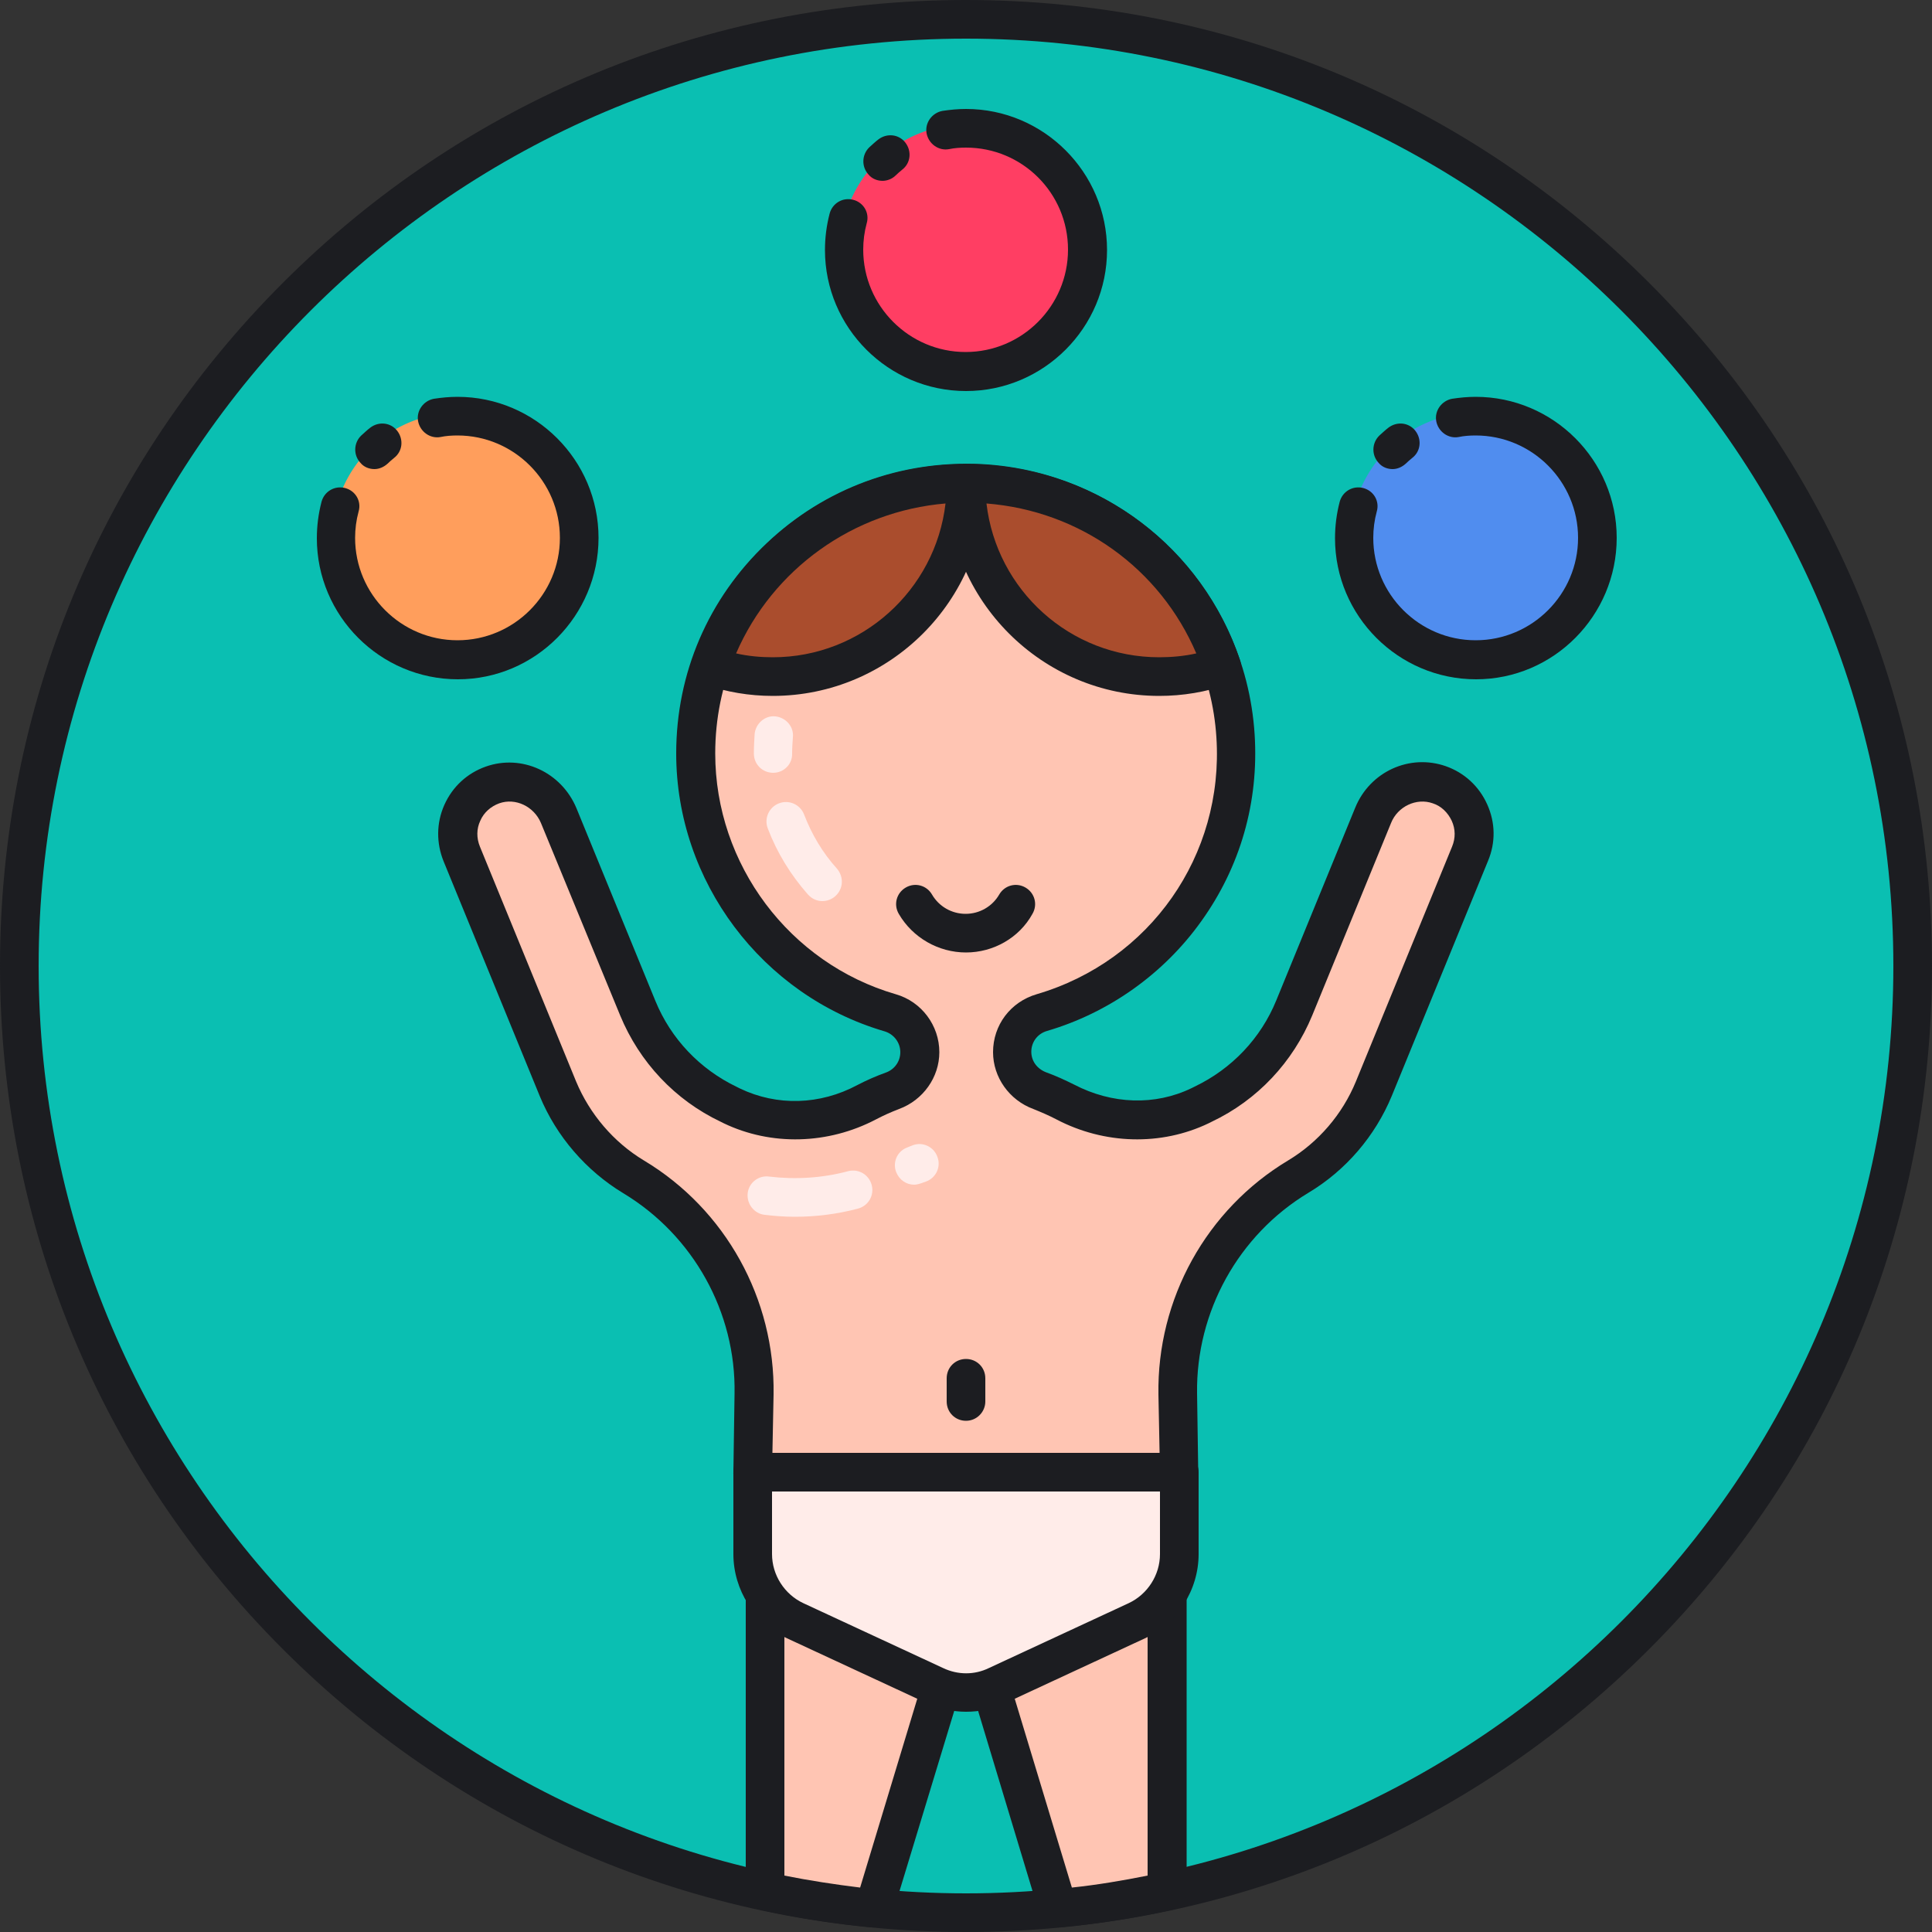 <svg xmlns="http://www.w3.org/2000/svg" viewBox="0 0 1024 1024" version="1.1"><rect x="0" y="0" width="1024" height="1024" fill="#333333" stroke="none"/><path d="M512 512m-501.76 0a501.76 501.76 0 1 0 1003.52 0 501.76 501.76 0 1 0-1003.52 0Z" fill="#0ABFB2" p-id="7001"></path><path d="M512 1024c-136.806 0-265.421-53.248-362.086-149.914C53.248 777.421 0 648.806 0 512S53.248 246.579 149.914 149.914C246.579 53.248 375.194 0 512 0s265.421 53.248 362.086 149.914C970.752 246.579 1024 375.194 1024 512s-53.248 265.421-149.914 362.086C777.421 970.752 648.806 1024 512 1024z m0-1003.52C241.05 20.48 20.48 241.05 20.48 512s220.57 491.52 491.52 491.52 491.52-220.57 491.52-491.52S782.95 20.48 512 20.48z" fill="#1C1D21" p-id="7002"></path><path d="M512 132.506m-66.56 0a66.56 66.56 0 1 0 133.12 0 66.56 66.56 0 1 0-133.12 0Z" fill="#FF3E63" p-id="7003"></path><path d="M242.688 285.286m-66.56 0a66.56 66.56 0 1 0 133.12 0 66.56 66.56 0 1 0-133.12 0Z" fill="#FF9E5C" p-id="7004"></path><path d="M782.336 285.286m-66.56 0a66.56 66.56 0 1 0 133.12 0 66.56 66.56 0 1 0-133.12 0Z" fill="#508DEF" p-id="7005"></path><path d="M198.451 248.627c-2.662 0-5.53-1.024-7.373-3.277-3.891-4.096-3.686-10.65 0.41-14.541 1.638-1.434 3.072-2.867 4.71-4.096 4.506-3.482 10.854-2.867 14.336 1.638s2.867 10.854-1.638 14.336c-1.229 1.024-2.458 2.048-3.482 3.072-2.048 1.843-4.506 2.867-6.963 2.867z" fill="#1C1D21" p-id="7006"></path><path d="M242.688 360.038c-41.165 0-74.752-33.587-74.752-74.752 0-6.554 0.819-12.902 2.458-19.251 1.434-5.53 6.963-8.806 12.493-7.373 5.53 1.434 8.806 6.963 7.168 12.493-1.229 4.506-1.843 9.216-1.843 13.926 0 29.901 24.371 54.272 54.272 54.272s54.272-24.371 54.272-54.272-24.371-54.272-54.272-54.272c-3.072 0-6.144 0.205-9.011 0.819-5.53 1.024-10.854-2.867-11.878-8.397s2.867-10.854 8.397-11.878c4.096-0.614 8.192-1.024 12.493-1.024 41.165 0 74.752 33.587 74.752 74.752s-33.382 74.957-74.547 74.957zM467.763 95.846c-2.662 0-5.53-1.024-7.373-3.277-3.891-4.096-3.686-10.65 0.41-14.541 1.638-1.434 3.072-2.867 4.71-4.096 4.506-3.482 10.854-2.867 14.336 1.638s2.867 10.854-1.638 14.336c-1.229 1.024-2.458 2.048-3.482 3.072-1.843 1.843-4.506 2.867-6.963 2.867z" fill="#1C1D21" p-id="7007"></path><path d="M512 207.258c-41.165 0-74.752-33.587-74.752-74.752 0-6.554 0.819-12.902 2.458-19.251 1.434-5.53 6.963-8.806 12.493-7.373 5.53 1.434 8.806 6.963 7.168 12.493-1.229 4.506-1.843 9.216-1.843 13.926 0 29.901 24.371 54.272 54.272 54.272s54.272-24.371 54.272-54.272-24.166-54.067-54.067-54.067c-3.072 0-6.144 0.205-9.011 0.819-5.53 1.024-10.854-2.867-11.878-8.397s2.867-10.854 8.397-11.878c4.096-0.614 8.192-1.024 12.493-1.024 41.165 0 74.752 33.587 74.752 74.752s-33.587 74.752-74.752 74.752zM738.099 248.627c-2.662 0-5.53-1.024-7.373-3.277-3.891-4.096-3.686-10.65 0.41-14.541 1.638-1.434 3.072-2.867 4.71-4.096 4.506-3.482 10.854-2.867 14.336 1.638s2.867 10.854-1.638 14.336c-1.229 1.024-2.458 2.048-3.482 3.072-2.048 1.843-4.506 2.867-6.963 2.867z" fill="#1C1D21" p-id="7008"></path><path d="M782.336 360.038c-41.165 0-74.752-33.587-74.752-74.752 0-6.554 0.819-12.902 2.458-19.251 1.434-5.53 6.963-8.806 12.493-7.373 5.53 1.434 8.806 6.963 7.168 12.493-1.229 4.506-1.843 9.216-1.843 13.926 0 29.901 24.371 54.272 54.272 54.272s54.272-24.371 54.272-54.272-24.371-54.272-54.272-54.272c-3.072 0-6.144 0.205-9.011 0.819-5.53 1.024-10.854-2.867-11.878-8.397s2.867-10.854 8.397-11.878c4.096-0.614 8.192-1.024 12.493-1.024 41.165 0 74.752 33.587 74.752 74.752s-33.382 74.957-74.547 74.957z" fill="#1C1D21" p-id="7009"></path><path d="M405.504 1002.291c18.842 4.096 38.298 7.168 57.754 9.011l35.635-117.965-93.389-54.682v163.635zM560.742 1011.302c19.661-1.843 38.912-4.915 57.754-9.011v-163.635l-93.594 54.682 35.84 117.965z" fill="#FFC5B3" p-id="7010"></path><path d="M463.258 1021.542h-1.024c-19.661-1.843-39.526-4.915-58.982-9.216-4.71-1.024-7.987-5.12-7.987-10.035v-163.635c0-3.686 2.048-6.963 5.12-8.806 3.277-1.843 7.168-1.843 10.24 0l93.594 54.682c4.096 2.458 5.939 7.373 4.71 11.878L473.088 1014.374c-1.229 4.301-5.325 7.168-9.83 7.168zM415.744 994.099c13.312 2.662 26.829 4.71 40.141 6.349l30.925-102.195-71.066-41.779v137.626zM560.742 1021.542c-4.506 0-8.397-2.867-9.83-7.168l-35.635-117.965c-1.434-4.506 0.614-9.421 4.71-11.878l93.594-54.682c3.072-1.843 7.168-1.843 10.24 0 3.277 1.843 5.12 5.12 5.12 8.806v163.635c0 4.915-3.277 9.011-7.987 10.035-19.456 4.301-39.322 7.373-58.982 9.216h-1.229z m-23.552-123.29l30.925 102.195c13.517-1.434 26.829-3.686 40.141-6.349v-137.421l-71.066 41.574z" fill="#1C1D21" p-id="7011"></path><path d="M762.88 415.949c-13.926-4.915-29.491 2.458-35.021 16.384L686.08 534.323c-9.216 22.323-26.419 40.55-48.128 50.995l-1.638 0.819c-22.733 10.854-49.152 9.83-71.475-2.048-4.301-2.253-9.011-4.301-13.722-6.144-8.602-3.072-14.541-11.264-14.541-20.48 0-9.626 6.554-18.022 15.77-20.89 62.259-18.227 106.906-77.619 102.605-146.637-4.506-72.909-62.259-129.843-135.168-133.734-82.534-4.301-150.938 61.44-150.938 142.95 0 65.126 43.418 120.013 103.014 137.421 9.216 2.662 15.77 11.059 15.77 20.89 0 9.216-5.939 17.203-14.541 20.48-4.71 1.638-9.216 3.686-13.722 6.144-22.323 11.674-48.742 12.902-71.475 2.048l-1.638-0.819c-21.914-10.445-39.117-28.672-48.128-50.995l-41.779-101.99c-5.734-13.722-21.094-21.299-35.021-16.384-14.95 5.325-22.323 21.914-16.384 36.454l50.995 124.518c7.987 19.456 21.914 35.84 39.936 46.694 40.346 24.166 64.717 68.198 63.898 115.302l-0.614 41.37h226.099l-0.614-41.37c-0.819-47.104 23.552-90.931 63.898-115.302 18.022-10.854 31.949-27.238 39.936-46.694l50.995-124.518c5.734-14.336-1.638-31.13-16.589-36.454z" fill="#FFC5B3" p-id="7012"></path><path d="M625.05 790.528H398.95c-2.662 0-5.325-1.024-7.373-3.072s-3.072-4.71-2.867-7.373l0.614-41.37c0.819-43.213-21.914-83.968-58.982-106.291-19.661-11.878-35.43-30.106-44.237-51.405l-50.995-124.518c-3.891-9.626-3.891-20.275 0.41-29.901 4.301-9.626 12.083-16.794 21.914-20.275 19.046-6.758 40.141 2.867 48.128 22.118l41.779 101.99c8.192 20.07 23.552 36.25 43.213 45.67l1.638 0.819c19.661 9.421 42.394 8.806 62.259-1.843 4.71-2.458 9.83-4.71 14.95-6.554 4.71-1.638 7.782-5.939 7.782-10.854 0-5.12-3.482-9.626-8.397-11.059-64.922-19.046-110.387-79.462-110.387-147.251 0-42.598 16.998-82.125 47.923-111.411 30.925-29.286 71.27-44.032 113.869-41.984 77.619 4.096 139.878 65.741 144.794 143.36 2.253 35.84-7.578 70.042-28.262 98.918-19.866 27.853-48.947 48.538-81.715 58.163-5.12 1.434-8.397 5.939-8.397 11.059 0 4.915 3.072 9.011 7.782 10.854 5.12 1.843 10.035 4.096 14.95 6.554 20.07 10.445 42.803 11.264 62.259 1.843l1.638-0.819c19.661-9.421 35.021-25.6 43.213-45.67l41.779-101.99c7.782-19.251 28.877-28.877 48.128-22.118 9.83 3.482 17.613 10.65 21.914 20.275 4.301 9.626 4.506 20.07 0.41 29.901l-50.995 124.518c-8.806 21.299-24.371 39.526-44.237 51.405-37.069 22.323-59.597 63.078-58.982 106.291l0.614 41.37c0 2.662-1.024 5.325-2.867 7.373s-4.506 3.277-7.168 3.277z m-215.654-20.48h205.21l-0.614-30.925c-0.819-50.586 25.395-98.099 68.813-124.109 15.974-9.626 28.672-24.371 35.84-41.779l50.995-124.518c1.843-4.506 1.843-9.216-0.205-13.722-2.048-4.301-5.53-7.782-10.035-9.216-8.602-3.072-18.637 1.638-22.118 10.445l-41.779 101.99c-10.24 24.781-29.082 44.851-53.248 56.32l-1.638 0.819c-25.19 12.083-55.296 11.264-80.691-2.048-3.891-2.048-8.192-3.891-12.288-5.53-12.698-4.71-21.299-16.794-21.299-30.106 0-14.336 9.216-26.624 23.142-30.72 60.006-17.613 99.328-73.523 95.232-136.192-4.301-67.174-58.163-120.627-125.542-124.109-36.864-1.843-71.885 10.854-98.714 36.25-26.829 25.395-41.37 59.597-41.37 96.461 0 58.778 39.322 111.206 95.642 127.59 13.722 3.891 23.142 16.589 23.142 30.72 0 13.312-8.602 25.395-21.299 30.106-4.301 1.638-8.397 3.482-12.288 5.53-25.395 13.312-55.501 14.131-80.691 2.048l-1.638-0.819c-24.166-11.469-43.008-31.539-53.248-56.32L286.72 436.224c-3.686-8.806-13.517-13.517-22.118-10.445-4.506 1.638-8.192 4.915-10.035 9.216-2.048 4.301-2.048 9.216-0.205 13.722l50.995 124.518c7.168 17.203 19.866 32.154 35.84 41.779 43.418 26.01 69.632 73.523 68.813 124.109l-0.614 30.925z" fill="#1C1D21" p-id="7013"></path><path d="M484.557 627.917c-4.096 0-7.782-2.458-9.421-6.349-2.253-5.12 0.205-11.264 5.53-13.312l3.072-1.229c5.325-2.048 11.264 0.819 13.107 6.144 2.048 5.325-0.819 11.264-6.144 13.107-0.819 0.205-1.638 0.614-2.253 0.819-1.229 0.41-2.662 0.819-3.891 0.819zM421.274 644.915c-5.325 0-10.854-0.41-15.974-1.024-5.53-0.614-9.626-5.734-9.011-11.469 0.614-5.53 5.734-9.626 11.469-8.806 13.722 1.638 28.058 0.819 41.779-2.867 5.53-1.434 11.059 1.843 12.493 7.373 1.434 5.53-1.843 11.059-7.373 12.493-10.854 2.867-22.118 4.301-33.382 4.301zM409.805 409.6c-5.734 0-10.24-4.506-10.24-10.24 0-3.482 0.205-6.963 0.41-10.445 0.614-5.53 5.53-9.83 11.059-9.216 5.53 0.614 9.83 5.53 9.216 11.059-0.205 2.867-0.41 5.734-0.41 8.602 0.205 5.734-4.506 10.24-10.035 10.24zM435.814 477.594c-2.867 0-5.53-1.229-7.578-3.482-9.216-10.445-16.384-22.118-21.299-35.021-2.048-5.325 0.614-11.264 5.939-13.312s11.264 0.614 13.312 5.939c4.096 10.65 9.83 20.275 17.408 28.672 3.686 4.301 3.482 10.65-0.819 14.541-2.048 1.843-4.506 2.662-6.963 2.662zM625.05 780.288v43.418c0 15.155-8.806 28.877-22.528 35.43L528.384 893.338c-10.445 4.915-22.528 4.915-32.973 0l-74.138-34.406c-13.722-6.349-22.528-20.275-22.528-35.43V780.288h226.304z" fill="#FFECE9" p-id="7014"></path><path d="M512 907.264c-7.168 0-14.131-1.638-20.685-4.506L417.178 868.352c-17.203-7.987-28.467-25.6-28.467-44.646V780.288c0-5.734 4.506-10.24 10.24-10.24h226.099c5.734 0 10.24 4.506 10.24 10.24v43.418c0 19.046-11.264 36.659-28.467 44.646l-74.138 34.406c-6.554 3.072-13.517 4.506-20.685 4.506z m-102.81-116.736v33.178c0 11.059 6.554 21.299 16.589 26.01l74.138 34.406c7.782 3.686 16.589 3.686 24.166 0l74.138-34.406c10.035-4.71 16.589-14.95 16.589-26.01V790.528H409.19z" fill="#1C1D21" p-id="7015"></path><path d="M376.422 353.075c10.445 3.482 21.504 5.53 33.178 5.53 56.525 0 102.4-45.875 102.4-102.4-62.874 0-116.326 40.55-135.578 96.87z" fill="#AA4D2D" p-id="7016"></path><path d="M614.4 358.605c11.674 0 22.733-2.048 33.178-5.53-18.227-54.272-67.994-93.594-127.795-96.666-2.662-0.205-5.12-0.205-7.782-0.205 0 56.525 45.875 102.4 102.4 102.4z" fill="#AA4D2D" p-id="7017"></path><path d="M409.6 368.845c-12.493 0-24.576-2.048-36.454-6.144-5.325-1.843-8.192-7.578-6.349-12.902 21.299-62.054 79.462-103.834 145.203-103.834 5.734 0 10.24 4.506 10.24 10.24 0 62.054-50.586 112.64-112.64 112.64z m-19.456-22.528c6.349 1.434 12.902 2.048 19.456 2.048 47.104 0 86.221-35.635 91.546-81.51-48.742 4.096-91.546 34.611-111.002 79.462z" fill="#1C1D21" p-id="7018"></path><path d="M614.4 368.845c-62.054 0-112.64-50.586-112.64-112.64 0-2.662 1.024-5.325 3.072-7.168 1.843-1.843 4.506-3.072 7.168-3.072 2.867 0 5.53 0 8.192 0.205 63.078 3.277 116.941 44.032 137.011 103.629 1.843 5.325-1.024 11.059-6.349 12.902-11.674 4.096-23.962 6.144-36.454 6.144z m-91.546-101.99c5.325 45.875 44.237 81.51 91.546 81.51 6.554 0 13.312-0.614 19.661-2.048-19.251-45.056-61.645-75.571-111.206-79.462z" fill="#1C1D21" p-id="7019"></path><path d="M512 753.05c-5.734 0-10.24-4.506-10.24-10.24v-12.288c0-5.734 4.506-10.24 10.24-10.24s10.24 4.506 10.24 10.24v12.288c0 5.53-4.506 10.24-10.24 10.24z" fill="#1C1D21" p-id="7020"></path><path d="M512 504.832c-14.541 0-28.262-7.782-35.635-20.48-2.867-4.915-1.229-11.059 3.686-13.926 4.915-2.867 11.059-1.229 13.926 3.686 3.686 6.349 10.445 10.24 17.818 10.24s14.131-3.891 17.818-10.24c2.867-4.915 9.011-6.554 13.926-3.686s6.554 9.011 3.686 13.926c-6.963 12.698-20.685 20.48-35.226 20.48z" fill="#1C1D21" p-id="7021"></path></svg>